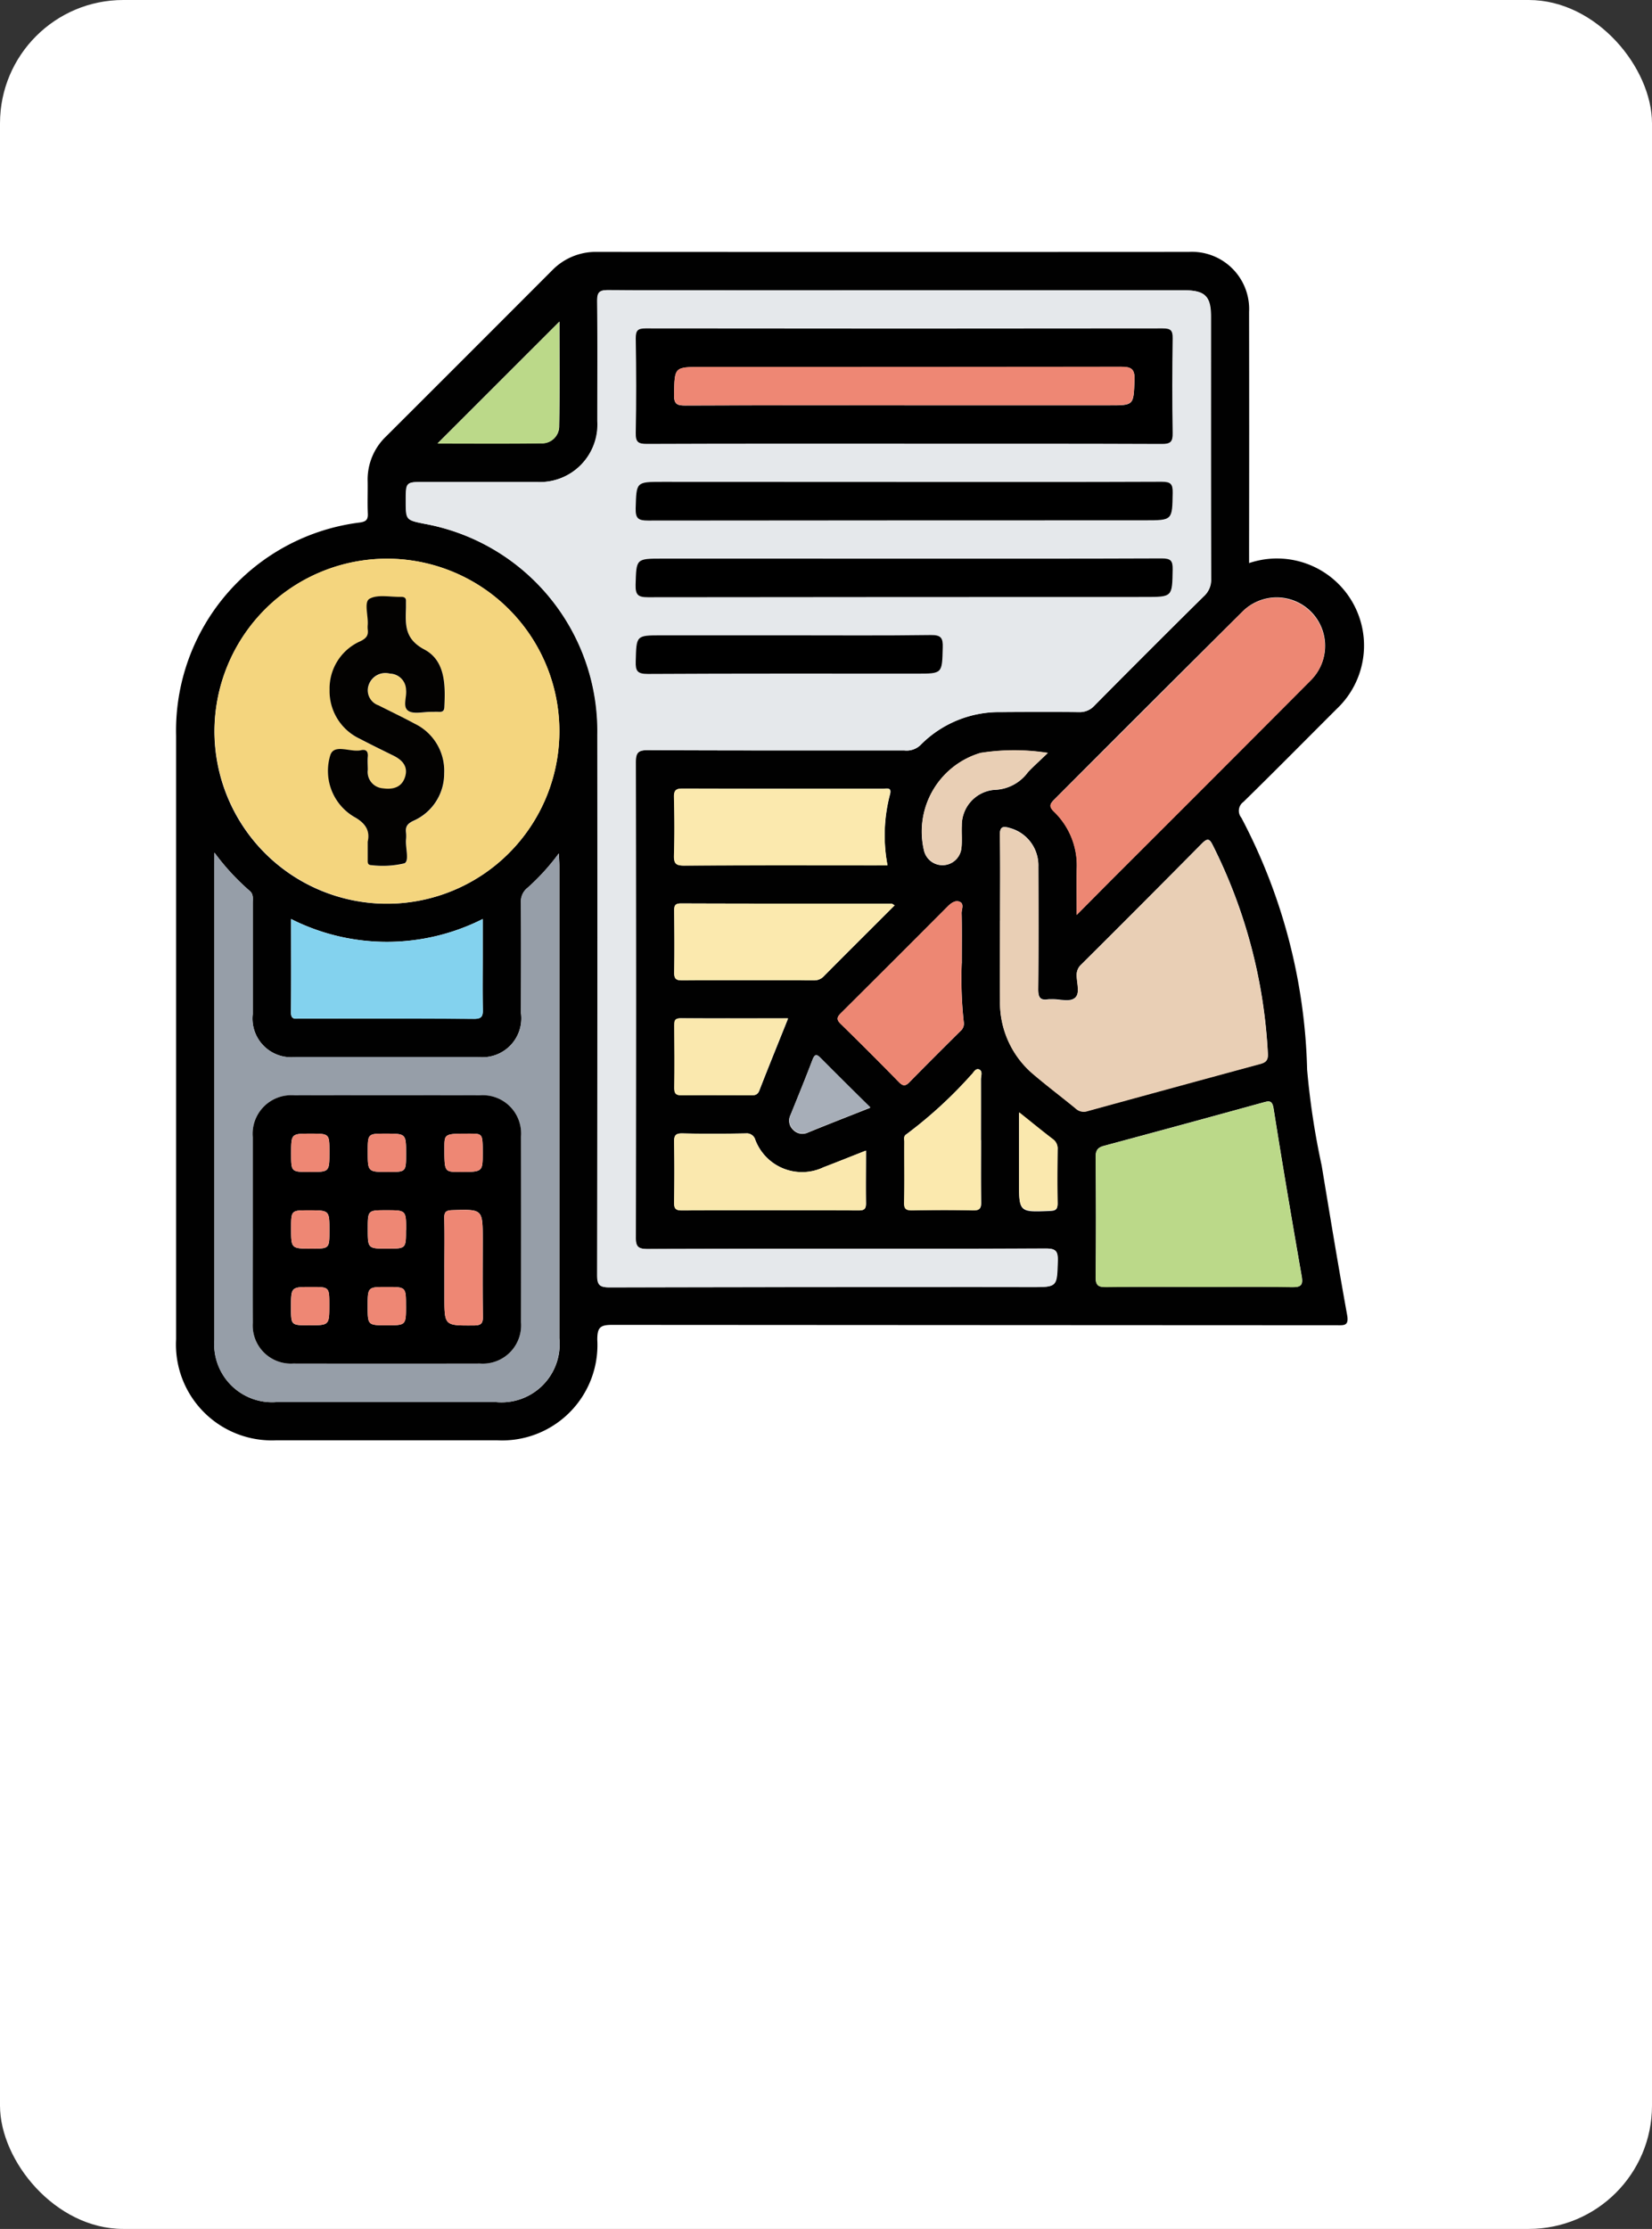 <svg xmlns="http://www.w3.org/2000/svg" width="67" height="90.367" viewBox="0 0 67 90.367">
  <rect x="0" y="0" width="67" height="90.367" fill="#333333" stroke="none"/>
  <g id="Grupo_87548" data-name="Grupo 87548" transform="translate(-218 -1538.725)">
    <g id="Grupo_81330" data-name="Grupo 81330" transform="translate(218 1538.725)">
      <rect id="Rectángulo_34185" data-name="Rectángulo 34185" width="67" height="90.367" rx="5" fill="#fff"/>
    </g>
    <g id="Grupo_86768" data-name="Grupo 86768" transform="translate(225.142 1548.938)">
      <path id="Trazado_131249" data-name="Trazado 131249" d="M297.389,16.2a3.53,3.53,0,0,1,3.556,5.909c-1.26,1.258-2.511,2.525-3.783,3.77a.444.444,0,0,0-.088.645,23.013,23.013,0,0,1,2.668,10.217,31.057,31.057,0,0,0,.589,3.879c.335,2.024.669,4.049,1.034,6.069.081.452-.142.411-.434.411q-14.689-.006-29.378-.015c-.484,0-.6.107-.6.6a3.866,3.866,0,0,1-4.075,4.079q-4.467,0-8.935,0a3.887,3.887,0,0,1-4.072-4.095q0-12.237,0-24.472a8.506,8.506,0,0,1,7.452-8.642c.237-.035.335-.1.324-.357-.02-.436,0-.874-.007-1.311a2.416,2.416,0,0,1,.752-1.827Q265.76,7.7,269.124,4.33a2.471,2.471,0,0,1,1.831-.746q11.994.007,23.988,0a2.321,2.321,0,0,1,2.445,2.434q.008,4.808,0,9.614ZM283.153,5.142c-3.917,0-7.834.006-11.75-.01-.372,0-.447.1-.444.454.021,1.618.012,3.237.008,4.855a2.336,2.336,0,0,1-2.46,2.471c-1.521,0-3.043,0-4.564,0-.746,0-.746,0-.746.763,0,.781,0,.781.765.935a8.541,8.541,0,0,1,7.005,8.554q0,10.948-.009,21.9c0,.4.095.5.5.5q8.546-.022,17.092-.01c1.073,0,1.05,0,1.082-1.069.012-.411-.1-.5-.5-.494-5.373.015-10.747,0-16.121.02-.407,0-.5-.1-.494-.5q.021-9.613,0-19.227c0-.405.1-.5.5-.5,3.464.018,6.928.01,10.391.012a.8.8,0,0,0,.653-.216,4.484,4.484,0,0,1,3.274-1.338c1.052-.006,2.1-.01,3.156,0a.8.8,0,0,0,.631-.265q2.2-2.225,4.43-4.427a.907.907,0,0,0,.3-.717c-.011-3.544-.006-7.088-.007-10.633,0-.819-.244-1.057-1.076-1.058h-11.6M255.426,23a6.994,6.994,0,1,0,7.034-6.977A7.01,7.01,0,0,0,255.426,23m0,4.942v.467q0,9.638,0,19.277a2.348,2.348,0,0,0,2.553,2.526q4.419,0,8.837,0a2.358,2.358,0,0,0,2.6-2.582q0-9.566,0-19.131c0-.151-.012-.3-.022-.527a9.1,9.1,0,0,1-1.257,1.385.712.712,0,0,0-.279.621c.012,1.489.006,2.978,0,4.467a1.578,1.578,0,0,1-1.753,1.78q-3.69,0-7.381,0a1.568,1.568,0,0,1-1.744-1.739c0-1.505,0-3.011,0-4.516,0-.171.038-.348-.133-.488a9.557,9.557,0,0,1-1.419-1.541M287.287,30.7c0,1.084-.007,2.168,0,3.252a3.8,3.8,0,0,0,1.374,2.983c.554.472,1.136.909,1.7,1.372a.478.478,0,0,0,.484.1q3.5-.965,7.006-1.911c.214-.058.311-.144.3-.4a21.164,21.164,0,0,0-2.236-8.463c-.126-.25-.205-.3-.43-.076q-2.44,2.468-4.9,4.912a.557.557,0,0,0-.188.419c0,.319.148.74-.062.929-.226.205-.647.042-.983.065a.809.809,0,0,0-.1,0c-.353.065-.419-.1-.416-.424.017-1.651.012-3.3.006-4.951a1.566,1.566,0,0,0-1.14-1.563c-.3-.092-.428-.07-.421.3.023,1.149.008,2.3.009,3.447m3.107-.23c.6-.6,1.095-1.108,1.6-1.611q3.947-3.949,7.893-7.9a1.964,1.964,0,1,0-2.77-2.785q-3.822,3.8-7.629,7.616c-.182.181-.227.281-.012.49A3.027,3.027,0,0,1,290.4,28.6c-.01.578,0,1.156,0,1.871m4.939,15.073c1.261,0,2.522-.014,3.782.009.367.007.468-.072.4-.449-.394-2.258-.779-4.517-1.137-6.781-.055-.354-.181-.323-.434-.253q-3.218.887-6.443,1.754c-.269.071-.342.191-.34.464.015,1.616.018,3.233,0,4.849,0,.356.112.419.437.414,1.244-.018,2.489-.008,3.734-.008M282.723,28.452a6.534,6.534,0,0,1,.1-2.86c.094-.328-.141-.245-.3-.245-2.7,0-5.4,0-8.1-.008-.27,0-.358.065-.351.345.018.792.022,1.585,0,2.377-.009.316.078.4.4.4,2.588-.013,5.176-.008,7.764-.008Zm-24.188,2.18c0,1.311.007,2.552-.005,3.792,0,.3.178.244.349.244,2.359,0,4.717-.008,7.077.008.328,0,.361-.123.355-.393-.015-.71-.005-1.422-.005-2.133V30.63a8.62,8.62,0,0,1-7.77,0m24.475-.556c-.053-.028-.091-.065-.128-.065-2.845,0-5.691,0-8.536-.01-.27,0-.274.124-.272.323.007.825.013,1.649,0,2.473-.005.255.071.324.324.323,1.778-.011,3.556-.008,5.335,0a.544.544,0,0,0,.421-.181c.944-.953,1.9-1.9,2.859-2.861m2.722,2.346c0-.773.01-1.4-.007-2.035,0-.157.124-.391-.1-.464-.168-.056-.334.069-.467.2q-2.16,2.166-4.328,4.324c-.157.156-.19.256-.015.428q1.2,1.172,2.369,2.368c.164.167.266.167.429,0,.678-.694,1.367-1.379,2.057-2.063a.393.393,0,0,0,.141-.384,16.464,16.464,0,0,1-.082-2.376m-3.885,7.6c-.608.239-1.159.461-1.714.673a2.028,2.028,0,0,1-2.77-1.109.36.36,0,0,0-.386-.262c-.856.015-1.714.019-2.571,0-.293-.008-.34.1-.335.361.015.808.013,1.617,0,2.426,0,.238.038.336.311.335q3.59-.017,7.18,0c.245,0,.293-.085.289-.307-.012-.678,0-1.357,0-2.115m4.663-.424c0-.823,0-1.647,0-2.469,0-.136.078-.329-.068-.4s-.228.133-.33.221a17.815,17.815,0,0,1-2.62,2.4c-.128.072-.084.2-.085.305,0,.823.01,1.646-.008,2.469-.006.271.1.314.334.311.823-.013,1.647-.016,2.469,0,.265.005.321-.084.317-.33-.014-.839-.005-1.678-.005-2.517m-17.1-33.18-4.939,4.936c1.366,0,2.783.012,4.2-.007a.689.689,0,0,0,.73-.7c.025-1.429.01-2.86.01-4.229m9.269,28.251c-1.492,0-2.925,0-4.358-.005-.244,0-.247.121-.246.3,0,.84.01,1.681,0,2.521,0,.233.066.3.3.3.937-.012,1.874-.007,2.811,0,.154,0,.263-.013.332-.192.371-.957.76-1.908,1.164-2.917M289.223,23.9a8.817,8.817,0,0,0-2.728,0,3.323,3.323,0,0,0-2.293,3.955.771.771,0,0,0,1.518-.1c.035-.3,0-.614.016-.92a1.441,1.441,0,0,1,1.313-1.439,1.744,1.744,0,0,0,1.371-.718c.257-.268.534-.516.8-.773m-7.2,14.372c-.713-.708-1.366-1.353-2.013-2-.155-.157-.236-.175-.327.064-.287.753-.591,1.5-.895,2.245a.5.5,0,0,0,.1.58.521.521,0,0,0,.62.119c.8-.326,1.611-.643,2.515-1m6.037.2v2.764c0,1.279,0,1.271,1.264,1.218.234-.009.3-.073.3-.3-.014-.727-.009-1.453,0-2.18a.452.452,0,0,0-.187-.412c-.434-.331-.855-.677-1.37-1.088" transform="translate(-253.871 -3.584)" fill="#010101"/>
      <path id="Trazado_131250" data-name="Trazado 131250" d="M285.958,5.607h11.6c.833,0,1.076.238,1.076,1.057,0,3.545,0,7.089.007,10.634a.909.909,0,0,1-.3.716q-2.228,2.2-4.43,4.427a.794.794,0,0,1-.631.265c-1.052-.014-2.1-.011-3.156,0a4.487,4.487,0,0,0-3.274,1.338.8.8,0,0,1-.652.216c-3.463,0-6.927.006-10.391-.012-.4,0-.5.092-.5.5q.021,9.613,0,19.228c0,.4.087.5.494.5,5.374-.015,10.748-.005,16.121-.02.4,0,.514.083.5.494-.032,1.069-.01,1.069-1.082,1.069q-8.545,0-17.092.01c-.4,0-.5-.092-.5-.5q.021-10.948.009-21.9a8.541,8.541,0,0,0-7.005-8.554c-.765-.154-.765-.154-.765-.934,0-.763,0-.763.746-.763,1.521,0,3.043,0,4.564,0a2.336,2.336,0,0,0,2.46-2.471c0-1.618.012-3.237-.008-4.855,0-.354.071-.454.443-.453,3.917.015,7.834.009,11.751.009m.25,6.216c3.48,0,6.959-.006,10.439.009.363,0,.455-.085.447-.448-.025-1.279-.021-2.557,0-3.836.005-.321-.088-.4-.4-.4q-10.488.014-20.977,0c-.317,0-.4.081-.4.4.018,1.279.024,2.558,0,3.836-.007.368.093.447.451.445,3.48-.015,6.959-.008,10.44-.008m.048,1.554H276.4c-1.073,0-1.052,0-1.082,1.068-.012.407.1.5.5.5q10.075-.022,20.15-.01c1.126,0,1.108,0,1.13-1.116.007-.366-.088-.449-.45-.447-3.463.015-6.927.009-10.39.009m0,3.108H276.4c-1.076,0-1.055,0-1.085,1.066-.012.4.091.5.5.5q10.075-.022,20.15-.011c1.128,0,1.111,0,1.132-1.114.007-.361-.083-.451-.447-.449-3.463.015-6.928.009-10.391.009m-4.7,3.108h-5.195c-1.034,0-1.015,0-1.042,1.058-.01.388.068.51.488.507,3.64-.019,7.281-.012,10.922-.012,1.034,0,1.016,0,1.042-1.057.01-.388-.066-.514-.487-.508-1.909.027-3.819.012-5.728.012" transform="translate(-256.676 -4.05)" fill="#e5e8eb"/>
      <path id="Trazado_131251" data-name="Trazado 131251" d="M255.9,26.737a6.993,6.993,0,1,1,6.953,7.01,7.005,7.005,0,0,1-6.953-7.01m6.216,4.5c0,.3,0,.509,0,.72,0,.111-.018.24.155.237a3.814,3.814,0,0,0,1.331-.074c.212-.088.041-.625.067-.959a1.416,1.416,0,0,0,0-.291c-.031-.242.064-.36.293-.472a2.086,2.086,0,0,0,1.255-1.923,2.116,2.116,0,0,0-1.192-2.014c-.483-.261-.979-.5-1.468-.745a.646.646,0,0,1-.4-.83.716.716,0,0,1,.862-.458.669.669,0,0,1,.652.655c.038.3-.159.7.1.86.224.138.6.034.9.036.113,0,.227,0,.34,0,.132.005.205-.029.213-.185.045-.9.045-1.89-.81-2.343-.816-.434-.766-1.019-.746-1.7,0-.081,0-.162,0-.243.009-.148-.064-.2-.2-.192-.434.013-.939-.11-1.276.077-.237.131-.049.688-.075,1.053a1.033,1.033,0,0,0,0,.195c.034.241-.062.357-.291.471a2.093,2.093,0,0,0-1.256,1.971,2.131,2.131,0,0,0,1.233,1.99c.443.232.893.451,1.342.673.368.181.628.438.484.878s-.512.511-.909.453a.663.663,0,0,1-.6-.747c0-.178-.013-.357,0-.534.022-.223-.081-.305-.279-.261-.421.1-1.08-.278-1.24.195a2.163,2.163,0,0,0,.955,2.5c.5.273.655.589.561,1.011" transform="translate(-254.339 -7.324)" fill="#f4d57e"/>
      <path id="Trazado_131252" data-name="Trazado 131252" d="M255.895,35.262a9.533,9.533,0,0,0,1.418,1.542c.172.14.133.317.134.487,0,1.506,0,3.011,0,4.517a1.568,1.568,0,0,0,1.745,1.738q3.69,0,7.38,0a1.578,1.578,0,0,0,1.754-1.78c0-1.489.006-2.978-.005-4.467a.711.711,0,0,1,.279-.621,9.134,9.134,0,0,0,1.257-1.385c.01.225.022.376.022.527q0,9.566,0,19.131a2.359,2.359,0,0,1-2.6,2.583q-4.419,0-8.838,0a2.348,2.348,0,0,1-2.553-2.527q0-9.637,0-19.276Zm1.554,15.23c0,1.279,0,2.559,0,3.837a1.547,1.547,0,0,0,1.638,1.649q3.787.01,7.576,0a1.551,1.551,0,0,0,1.662-1.675q.007-3.763,0-7.526a1.551,1.551,0,0,0-1.664-1.674q-3.763-.007-7.527,0a1.564,1.564,0,0,0-1.687,1.7c0,1.229,0,2.46,0,3.689" transform="translate(-254.339 -10.908)" fill="#969ea8"/>
      <path id="Trazado_131253" data-name="Trazado 131253" d="M297.334,37.72c0-1.149.015-2.3-.008-3.447-.008-.373.117-.4.42-.3a1.565,1.565,0,0,1,1.14,1.563c.007,1.65.012,3.3-.005,4.951,0,.328.062.49.415.424a.813.813,0,0,1,.1,0c.335-.023.757.141.983-.065.209-.19.057-.61.061-.929a.558.558,0,0,1,.188-.419q2.459-2.451,4.9-4.912c.224-.227.3-.174.43.076a21.146,21.146,0,0,1,2.236,8.463c.014.253-.082.338-.3.4q-3.5.949-7.005,1.911a.478.478,0,0,1-.484-.1c-.562-.463-1.145-.9-1.7-1.372a3.8,3.8,0,0,1-1.373-2.983c-.008-1.084,0-2.168,0-3.252" transform="translate(-263.918 -10.599)" fill="#e9cfb5"/>
      <path id="Trazado_131254" data-name="Trazado 131254" d="M301.06,34.68c0-.714-.008-1.293,0-1.871a3.025,3.025,0,0,0-.922-2.319c-.215-.208-.17-.308.012-.49q3.818-3.8,7.628-7.616a1.964,1.964,0,1,1,2.771,2.785q-3.937,3.96-7.894,7.9c-.5.5-1,1.009-1.6,1.611" transform="translate(-264.536 -7.79)" fill="#ed8773"/>
      <path id="Trazado_131255" data-name="Trazado 131255" d="M306.549,55.907c-1.245,0-2.489-.012-3.734.008-.325,0-.441-.059-.436-.414.021-1.616.016-3.233,0-4.849,0-.274.071-.393.34-.464q3.225-.863,6.442-1.754c.253-.07.378-.1.434.252.357,2.264.743,4.524,1.137,6.781.066.377-.036.456-.4.45-1.261-.024-2.522-.009-3.782-.009" transform="translate(-265.087 -13.943)" fill="#bbd989"/>
      <path id="Trazado_131256" data-name="Trazado 131256" d="M288.8,35H288.3c-2.588,0-5.176-.006-7.764.008-.319,0-.406-.083-.4-.4.023-.792.019-1.585,0-2.378-.007-.279.082-.345.351-.344,2.7.01,5.4.005,8.1.008.155,0,.39-.082.3.245A6.55,6.55,0,0,0,288.8,35" transform="translate(-259.946 -10.126)" fill="#fbe9ae"/>
      <path id="Trazado_131257" data-name="Trazado 131257" d="M259.936,38.766a8.62,8.62,0,0,0,7.77,0v1.522c0,.71-.01,1.421.005,2.132.006.27-.027.4-.355.394C265,42.8,262.639,42.8,260.28,42.8c-.171,0-.351.051-.349-.244.012-1.241.005-2.482.005-3.792" transform="translate(-255.272 -11.718)" fill="#83d2ee"/>
      <path id="Trazado_131258" data-name="Trazado 131258" d="M289.085,38.021c-.963.962-1.914,1.908-2.859,2.86a.541.541,0,0,1-.421.182q-2.667-.009-5.335,0c-.253,0-.328-.067-.324-.322.015-.824.009-1.649,0-2.473,0-.2,0-.324.271-.324,2.845.011,5.691.007,8.536.01.038,0,.075.038.128.065" transform="translate(-259.946 -11.529)" fill="#fbe9ae"/>
      <path id="Trazado_131259" data-name="Trazado 131259" d="M293.8,40.339a16.248,16.248,0,0,0,.081,2.376.4.4,0,0,1-.141.384c-.69.683-1.378,1.368-2.056,2.063-.164.167-.266.166-.43,0q-1.173-1.2-2.369-2.369c-.175-.171-.142-.272.015-.428q2.17-2.155,4.328-4.324c.132-.134.3-.259.467-.2.222.074.1.308.1.464.016.631.007,1.262.007,2.036" transform="translate(-261.94 -11.501)" fill="#ed8773"/>
      <path id="Trazado_131260" data-name="Trazado 131260" d="M287.922,50.771c0,.758-.008,1.437,0,2.115,0,.221-.044.308-.289.308q-3.59-.014-7.18,0c-.273,0-.315-.1-.311-.335.013-.809.015-1.618,0-2.426-.005-.258.041-.367.335-.361.856.02,1.714.016,2.571,0a.359.359,0,0,1,.385.262,2.028,2.028,0,0,0,2.77,1.109c.555-.212,1.105-.434,1.714-.673" transform="translate(-259.946 -14.332)" fill="#fae8ae"/>
      <path id="Trazado_131261" data-name="Trazado 131261" d="M295.388,49.563c0,.84-.008,1.678.005,2.518,0,.246-.052.334-.317.329-.823-.018-1.646-.015-2.469,0-.239,0-.341-.04-.334-.311.018-.823,0-1.646.008-2.469,0-.105-.043-.232.085-.3a17.822,17.822,0,0,0,2.62-2.406c.1-.088.171-.294.33-.221s.067.261.068.4c.006.823,0,1.646,0,2.469" transform="translate(-262.75 -13.548)" fill="#fbe9ae"/>
      <path id="Trazado_131262" data-name="Trazado 131262" d="M272.6,7.271c0,1.369.015,2.8-.01,4.23a.688.688,0,0,1-.73.7c-1.416.018-2.833.007-4.2.007L272.6,7.271" transform="translate(-257.059 -4.436)" fill="#bbd989"/>
      <path id="Trazado_131263" data-name="Trazado 131263" d="M284.754,44.017c-.4,1.009-.793,1.96-1.164,2.918-.07.179-.179.192-.332.191-.937,0-1.875-.008-2.812,0-.232,0-.3-.065-.3-.3.013-.84.008-1.681,0-2.521,0-.178,0-.3.246-.3,1.432.01,2.865,0,4.358,0" transform="translate(-259.946 -12.931)" fill="#fae8ae"/>
      <path id="Trazado_131264" data-name="Trazado 131264" d="M298.316,29.972c-.268.257-.546.505-.8.773a1.741,1.741,0,0,1-1.37.718,1.442,1.442,0,0,0-1.314,1.439c-.015.306.019.617-.015.92a.771.771,0,0,1-1.518.1,3.323,3.323,0,0,1,2.293-3.955,8.817,8.817,0,0,1,2.728,0" transform="translate(-262.964 -9.659)" fill="#e9cfb5"/>
      <path id="Trazado_131265" data-name="Trazado 131265" d="M289.508,48.061c-.9.36-1.711.677-2.515,1a.521.521,0,0,1-.62-.119.5.5,0,0,1-.1-.58c.3-.747.607-1.492.894-2.245.091-.238.171-.221.327-.064.647.651,1.3,1.3,2.013,2" transform="translate(-261.351 -13.377)" fill="#a7aeb8"/>
      <path id="Trazado_131266" data-name="Trazado 131266" d="M298.347,48.954c.515.411.936.757,1.37,1.088a.452.452,0,0,1,.187.412c-.007.727-.012,1.453,0,2.18,0,.229-.061.293-.3.3-1.264.053-1.264.061-1.264-1.218Z" transform="translate(-264.154 -14.074)" fill="#fae8ae"/>
      <path id="Trazado_131267" data-name="Trazado 131267" d="M289.009,12.292c-3.48,0-6.96-.005-10.44.009-.358,0-.458-.077-.451-.445.025-1.279.021-2.557,0-3.836,0-.317.08-.4.4-.4q10.488.014,20.976,0c.313,0,.405.073.4.4-.019,1.278-.023,2.557,0,3.835.007.364-.085.451-.448.448-3.48-.015-6.959-.009-10.439-.009m.005-1.554h8.3c1.023,0,.995,0,1.036-1.026.018-.467-.145-.538-.564-.537q-8.49.02-16.98.009c-1.129,0-1.109,0-1.131,1.122-.008.385.121.441.464.439,2.959-.013,5.919-.008,8.878-.008" transform="translate(-259.477 -4.518)"/>
      <path id="Trazado_131268" data-name="Trazado 131268" d="M289.056,15.714c3.463,0,6.927.007,10.39-.008.361,0,.457.081.45.447-.021,1.116,0,1.116-1.13,1.116q-10.076,0-20.15.01c-.4,0-.51-.089-.5-.5.031-1.067.009-1.069,1.082-1.069Z" transform="translate(-259.477 -6.387)"/>
      <path id="Trazado_131269" data-name="Trazado 131269" d="M289.058,19.757c3.463,0,6.927.006,10.39-.009.365,0,.454.087.447.449-.021,1.114,0,1.114-1.132,1.114q-10.075,0-20.15.011c-.405,0-.508-.1-.5-.5.03-1.065.009-1.066,1.084-1.066Z" transform="translate(-259.477 -7.321)"/>
      <path id="Trazado_131270" data-name="Trazado 131270" d="M284.355,23.8c1.91,0,3.819.015,5.728-.012.421-.006.5.12.487.508-.027,1.057-.008,1.057-1.042,1.057-3.641,0-7.282-.008-10.922.012-.421,0-.5-.119-.488-.507.028-1.057.008-1.058,1.042-1.058Z" transform="translate(-259.477 -8.255)"/>
      <path id="Trazado_131271" data-name="Trazado 131271" d="M263.495,31.693c.094-.422-.061-.738-.561-1.011a2.163,2.163,0,0,1-.955-2.5c.16-.472.819-.1,1.24-.195.2-.045.3.038.279.261-.016.177,0,.356,0,.534a.663.663,0,0,0,.6.747c.4.058.768-.019.909-.453s-.116-.7-.484-.878c-.448-.221-.9-.441-1.342-.673a2.131,2.131,0,0,1-1.233-1.99,2.093,2.093,0,0,1,1.256-1.971c.229-.114.325-.231.291-.471a1.033,1.033,0,0,1,0-.195c.026-.365-.161-.923.075-1.053.337-.187.843-.064,1.276-.077.139,0,.212.045.2.192,0,.081,0,.162,0,.243-.02.681-.069,1.267.746,1.7.855.453.856,1.445.81,2.343-.008.155-.081.19-.213.185-.113-.005-.227,0-.34,0-.307,0-.681.1-.9-.036-.258-.16-.06-.564-.1-.86a.669.669,0,0,0-.652-.655.716.716,0,0,0-.862.458.646.646,0,0,0,.4.83c.489.248.985.484,1.468.745a2.116,2.116,0,0,1,1.192,2.014,2.086,2.086,0,0,1-1.255,1.923c-.229.112-.324.23-.293.472a1.416,1.416,0,0,1,0,.291c-.026.334.145.87-.067.959a3.815,3.815,0,0,1-1.331.074c-.173,0-.155-.126-.155-.237,0-.211,0-.421,0-.72" transform="translate(-255.723 -7.783)" fill="#030201"/>
      <path id="Trazado_131272" data-name="Trazado 131272" d="M257.916,53.451c0-1.23,0-2.46,0-3.69a1.565,1.565,0,0,1,1.687-1.7q3.763-.006,7.526,0a1.551,1.551,0,0,1,1.664,1.674q.007,3.763,0,7.526a1.552,1.552,0,0,1-1.662,1.675q-3.788.007-7.576,0a1.546,1.546,0,0,1-1.638-1.649c-.006-1.279,0-2.558,0-3.836m7.771,1.574v1.209c0,1.175,0,1.163,1.184,1.158.3,0,.383-.073.378-.375-.019-1.032-.008-2.064-.008-3.1,0-1.248,0-1.239-1.232-1.2-.251.007-.334.068-.328.325.018.661.006,1.323.006,1.984m-5.424-5.411c-.793,0-.793,0-.793.809,0,.745,0,.745.761.745.793,0,.793,0,.793-.81,0-.744,0-.744-.761-.744m3.869.818c0-.818,0-.818-.832-.818-.722,0-.722,0-.722.735,0,.819,0,.819.832.819.722,0,.722,0,.722-.736m3.108-.035c0-.783,0-.783-.529-.783-1.025,0-1.025,0-1.025.577,0,.976,0,.976.625.976.929,0,.929,0,.929-.77m-7.771,3.06c0,.819,0,.819.833.819.722,0,.722,0,.722-.736,0-.818,0-.818-.832-.818-.723,0-.723,0-.723.735m4.663.062c0-.8,0-.8-.806-.8-.748,0-.748,0-.748.757,0,.8,0,.8.8.8.749,0,.749,0,.749-.757m-3.839,2.311c-.824,0-.824,0-.824.827,0,.727,0,.727.73.727.824,0,.824,0,.824-.827,0-.727,0-.727-.73-.727m3.839.781c0-.781,0-.781-.773-.781s-.78,0-.78.773,0,.781.773.781.781,0,.781-.773" transform="translate(-254.806 -13.867)"/>
      <path id="Trazado_131273" data-name="Trazado 131273" d="M289.481,11.2c-2.959,0-5.919-.005-8.878.008-.343,0-.472-.054-.464-.439.022-1.122,0-1.122,1.131-1.122q8.49,0,16.98-.009c.418,0,.582.07.563.537-.041,1.025-.012,1.026-1.036,1.026Z" transform="translate(-259.944 -4.985)" fill="#ee8774"/>
      <path id="Trazado_131274" data-name="Trazado 131274" d="M268.022,56.423c0-.661.012-1.323-.005-1.983-.007-.258.076-.319.327-.326,1.233-.035,1.232-.043,1.232,1.2,0,1.032-.012,2.065.008,3.1.006.3-.081.374-.377.375-1.184.005-1.184.017-1.184-1.157v-1.21" transform="translate(-257.142 -15.264)" fill="#ee8774"/>
      <path id="Trazado_131275" data-name="Trazado 131275" d="M260.731,50.082c.761,0,.761,0,.761.745,0,.809,0,.809-.793.809-.76,0-.76,0-.76-.744,0-.81,0-.81.793-.81" transform="translate(-255.274 -14.335)" fill="#ee8774"/>
      <path id="Trazado_131276" data-name="Trazado 131276" d="M265.535,50.9c0,.736,0,.736-.722.736-.832,0-.832,0-.832-.819,0-.735,0-.735.722-.735.832,0,.832,0,.832.818" transform="translate(-256.209 -14.335)" fill="#ee8774"/>
      <path id="Trazado_131277" data-name="Trazado 131277" d="M269.578,50.866c0,.77,0,.77-.929.77-.626,0-.626,0-.625-.977,0-.578,0-.578,1.025-.577.529,0,.529,0,.529.784" transform="translate(-257.143 -14.335)" fill="#ee8774"/>
      <path id="Trazado_131278" data-name="Trazado 131278" d="M259.938,54.861c0-.736,0-.736.721-.736.832,0,.832,0,.832.819,0,.735,0,.735-.722.735-.831,0-.831,0-.831-.818" transform="translate(-255.274 -15.269)" fill="#ee8774"/>
      <path id="Trazado_131279" data-name="Trazado 131279" d="M265.535,54.921c0,.757,0,.757-.749.757-.8,0-.8,0-.8-.8,0-.757,0-.757.748-.757.806,0,.806,0,.806.8" transform="translate(-256.209 -15.269)" fill="#ee8774"/>
      <path id="Trazado_131280" data-name="Trazado 131280" d="M260.761,58.168c.73,0,.73,0,.73.727,0,.826,0,.826-.824.826-.73,0-.73,0-.73-.727,0-.826,0-.826.824-.826" transform="translate(-255.274 -16.204)" fill="#ee8774"/>
      <path id="Trazado_131281" data-name="Trazado 131281" d="M265.535,58.949c0,.773,0,.773-.781.773s-.773,0-.773-.781,0-.773.78-.773.773,0,.773.781" transform="translate(-256.209 -16.204)" fill="#ee8774"/>
    </g>
  </g>
</svg>
